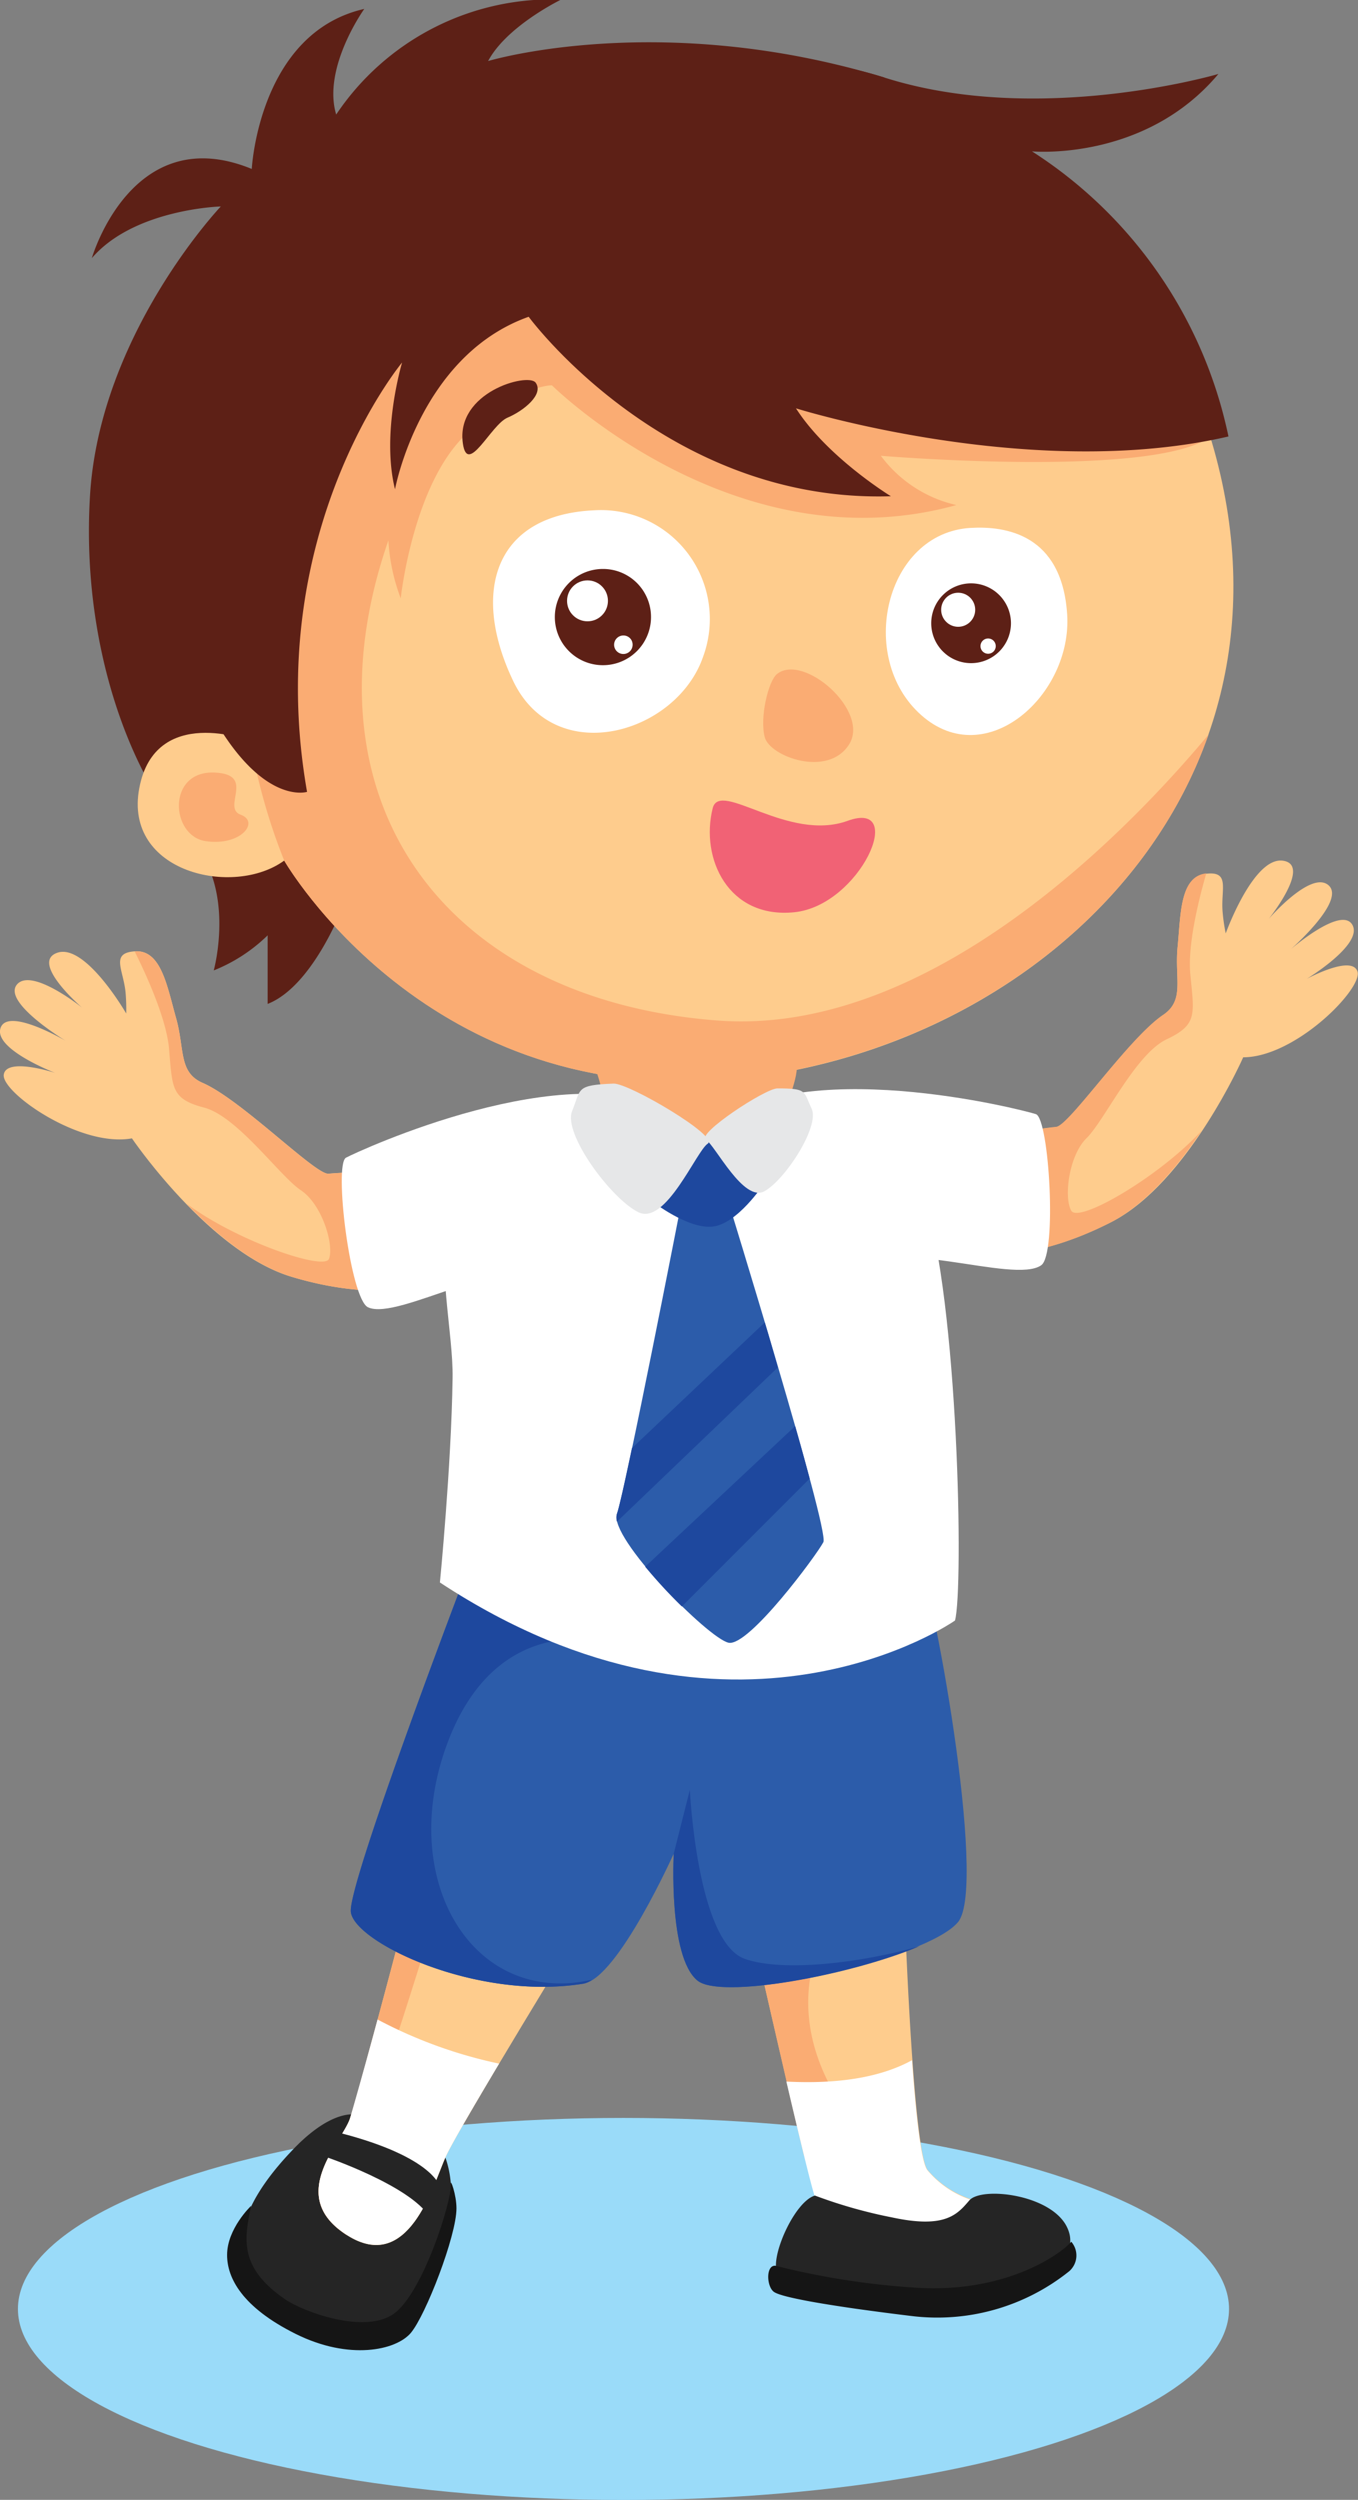 <svg id="Layer_1" data-name="Layer 1" xmlns="http://www.w3.org/2000/svg" viewBox="0 0 118.88 218.68"><rect x="0" y="0" width="118.88" height="218.68" fill="#808080" stroke="none"/><defs><style>.cls-1{fill:#9adbf9;}.cls-2{fill:#252525;}.cls-3{fill:#fecc8d;}.cls-4{fill:#151515;}.cls-5{fill:#faac73;}.cls-6{fill:#fff;}.cls-7{fill:#2c5caa;}.cls-8{fill:#1e489e;}.cls-9{fill:#5d2016;}.cls-10{fill:#f16275;}.cls-11{fill:#00aeef;}.cls-12{fill:#e6e7e8;}</style></defs><title>bgplay</title><ellipse class="cls-1" cx="54.58" cy="201.98" rx="53.01" ry="16.71"/><path class="cls-2" d="M72.57,200.69s-2.09-.84-5.73,2.93-6.29,8.24-3.35,12.18,9.57,5,12.56,3.79,4.66-11.44,4.54-12.87a9.23,9.23,0,0,0-.48-2.33Z" transform="translate(-41.12 -15.66)"/><path class="cls-3" d="M77.91,178.27s-5.4,20.57-6.16,22.74-5.62,6.77-.25,10.18,7.49-4.26,8.61-6.8,12.57-21.18,12.57-21.18S80.2,180,77.91,178.27Z" transform="translate(-41.12 -15.66)"/><path class="cls-4" d="M63.1,208.62s-2.11,2-2.1,4.31c0,2,1.32,4.56,6,6.89s8.78,1.45,10.08-.08,4-8.49,4-10.9c0-1.2-.55-2.69-.5-2.12.12,1.43-2.45,9.56-5,11.35s-7.89-.17-9.51-1.28C62,214,62.51,211.47,63.1,208.62Z" transform="translate(-41.12 -15.66)"/><path class="cls-5" d="M80.41,179.48a11.63,11.63,0,0,1-2.5-1.21s-5.4,20.57-6.16,22.74-5.62,6.77-.25,10.18h0c-2.72-2.82.47-7.42,2-10.72C74.87,197.46,79,183.77,80.41,179.48Z" transform="translate(-41.12 -15.66)"/><path class="cls-6" d="M71.75,201c-.76,2.17-5.62,6.77-.25,10.18s7.49-4.26,8.61-6.8c.44-1,2.43-4.4,4.7-8.2a40.62,40.62,0,0,1-10.64-3.86C73.05,196.48,72,200.16,71.75,201Z" transform="translate(-41.12 -15.66)"/><path class="cls-2" d="M79.65,207s-.48-2.62-8.78-4.76l-1.36,2.05s7.51,2.53,9.23,5.32Z" transform="translate(-41.12 -15.66)"/><path class="cls-3" d="M106.49,182.47s5.09,22.6,6,25.25,10.6,4.72,10.6,4.72l3.67-3.5-.36-.81a8.46,8.46,0,0,1-4.08-2.65c-1.39-1.9-2.12-25.7-2.12-25.7Z" transform="translate(-41.12 -15.66)"/><path class="cls-5" d="M114.5,199.36c-6-9.68.15-16.79.15-16.79l-1.06-1.5-7.1,1.4s3.29,14.61,5,21.71C114.79,205.08,118,205,114.5,199.36Z" transform="translate(-41.12 -15.66)"/><path class="cls-6" d="M122.29,205.48c-.54-.74-1-4.87-1.33-9.6-3.64,2-8.32,2-11,1.87,1.1,4.7,2.12,8.92,2.47,10,.88,2.66,10.6,4.72,10.6,4.72l3.67-3.5-.36-.81A8.46,8.46,0,0,1,122.29,205.48Z" transform="translate(-41.12 -15.66)"/><path class="cls-2" d="M112.46,207.72a42.42,42.42,0,0,0,6.74,1.91c4.65,1,5.71-.24,6.77-1.48s7.15-.55,8.55,2.32-2.3,5.07-9.72,6.69-15-1.3-15.64-2.68S110.67,208.24,112.46,207.72Z" transform="translate(-41.12 -15.66)"/><path class="cls-4" d="M109,213.86a67.63,67.63,0,0,0,12,1.9c8,.61,12.93-2.87,13.9-4a1.83,1.83,0,0,1-.18,2.58,18.47,18.47,0,0,1-13.86,3.91c-7.08-.86-11.35-1.62-12-2.11S108.16,213.79,109,213.86Z" transform="translate(-41.12 -15.66)"/><path class="cls-7" d="M81.65,154s-10,26.24-9.82,28.87,10.93,7.86,20.39,6.31c3-.5,7.88-11.37,7.88-11.37s-.49,9,2.07,11.1S122.4,187,125,183.78s-2.37-30.25-3.62-32.1S81.65,154,81.65,154Z" transform="translate(-41.12 -15.66)"/><path class="cls-8" d="M106.28,187c-4.15-1.54-4.77-14.77-4.77-14.77l-1.41,5.58s-.49,9,2.07,11.1c2,1.65,13.42-.45,19.44-3C116.59,187.36,109.61,188.21,106.28,187Z" transform="translate(-41.12 -15.66)"/><path class="cls-8" d="M92.94,188.84c-10.41,2.37-17.12-8.68-12.67-20.65s14.31-8.77,14.31-8.77l4.84-7.16C90.23,153,81.65,154,81.65,154s-10,26.24-9.82,28.87,10.93,7.86,20.39,6.31A2.21,2.21,0,0,0,92.94,188.84Z" transform="translate(-41.12 -15.66)"/><path class="cls-9" d="M71.33,94.48s-2.67,7.39-6.78,9v-6a14.38,14.38,0,0,1-4.72,3.07s2.06-7.38-2.25-11.69S48.14,73.13,49,59,60.45,33.72,60.45,33.72s-7.59.21-11.29,4.52c0,0,3.49-12.11,14-7.8,0,0,.61-11.9,9.85-14,0,0-3.69,5.14-2.46,9.24a22.72,22.72,0,0,1,19.7-10.06S85.49,17.92,83.85,21c0,0,15-4.52,34.68,1.44l-1,7.18L82.21,36.8,60.45,50.55,60,69.85Z" transform="translate(-41.12 -15.66)"/><path class="cls-3" d="M63,80.47s-8.31-3.23-9.69,4.15S61.58,94.17,66,90.94c0,0,12.63,22,39.87,19.08s51.3-26.8,40.64-57.87c-5.39-15.71-37.41-17.24-53.72-15.71S59.12,57.69,63,80.47Z" transform="translate(-41.12 -15.66)"/><path class="cls-5" d="M105.91,110c18.29-2,35.13-13.38,41-30.07-6.69,8-24.18,26.44-43,25-24-1.84-36.64-19.39-28.79-42A16.9,16.9,0,0,0,76.2,68s1.08-10.16,5.85-14.47,7.39-4.16,7.39-4.16,16,15.86,35.4,10.47a11.36,11.36,0,0,1-6.61-4.31s23.84,2,28.85-1.67c-.05-.18-.11-.36-.17-.55L102.48,36c-3.54,0-6.83.2-9.65.46-12.49,1.18-25.59,13-29.34,28.68L63.27,81.7A51.48,51.48,0,0,0,66,90.94S78.67,113,105.91,110Z" transform="translate(-41.12 -15.66)"/><path class="cls-6" d="M126.08,61.84c-7.46.44-10,11.34-4.31,16.38s13.23-1.8,12.77-8.82S129.15,61.66,126.08,61.84Z" transform="translate(-41.12 -15.66)"/><path class="cls-6" d="M93.13,60.3c-8.81.4-10.77,7.24-7.08,14.94s14.32,4.61,16.63-2.16A9.53,9.53,0,0,0,93.13,60.3Z" transform="translate(-41.12 -15.66)"/><path class="cls-9" d="M81.28,27.67C60.67,41.73,51.11,56,56.65,71.39S68,84.93,68,84.93c-4-22.78,8.32-37.56,8.32-37.56s-1.85,6.16-.62,11.09c0,0,2.16-11.7,11.7-15.09,0,0,12,16.32,31.71,15.7,0,0-5.54-3.38-8.31-7.69,0,0,20.62,6.46,37.86,2.46A39.1,39.1,0,0,0,131.46,28.9s9.86.93,16.32-6.77c0,0-15.7,4.62-29.25.31S88.05,23.05,81.28,27.67Z" transform="translate(-41.12 -15.66)"/><path class="cls-9" d="M98.11,69.64a4.21,4.21,0,1,1-4.21-4.21A4.2,4.2,0,0,1,98.11,69.64Z" transform="translate(-41.12 -15.66)"/><circle class="cls-6" cx="51.43" cy="52.56" r="1.79"/><path class="cls-6" d="M96.5,72.06a.81.81,0,1,1-.8-.81A.8.8,0,0,1,96.5,72.06Z" transform="translate(-41.12 -15.66)"/><path class="cls-9" d="M129.62,70.18a3.49,3.49,0,1,1-3.49-3.49A3.49,3.49,0,0,1,129.62,70.18Z" transform="translate(-41.12 -15.66)"/><circle class="cls-6" cx="83.88" cy="53.34" r="1.49"/><circle class="cls-6" cx="86.5" cy="56.52" r="0.67"/><path class="cls-9" d="M88,49.12c-.69-.86-7,.84-6.36,5.33.41,2.88,2.46-1.64,3.9-2.25S88.77,50.14,88,49.12Z" transform="translate(-41.12 -15.66)"/><path class="cls-10" d="M103.51,86.36c.63-2.51,6.59,3,11.82,1.1s1.09,7.42-4.68,8S102.41,90.76,103.51,86.36Z" transform="translate(-41.12 -15.66)"/><path class="cls-5" d="M59.89,83.24c-4.18-.17-3.85,5.54-.77,6s4.77-1.69,3.07-2.31S63.58,83.39,59.89,83.24Z" transform="translate(-41.12 -15.66)"/><path class="cls-5" d="M109.14,74.62c2.32-1.85,8.16,3.23,6.31,6.16s-6.92,1.07-7.38-.62S108.37,75.24,109.14,74.62Z" transform="translate(-41.12 -15.66)"/><path class="cls-11" d="M97.39,107.2" transform="translate(-41.12 -15.66)"/><path class="cls-3" d="M75.64,118.33a35.24,35.24,0,0,0-5.77,0c-1.14.1-7.62-6.47-11-7.94-2.14-.93-1.56-2.93-2.34-5.69s-1.3-6-3.62-5.82c-2.13.15-1,1.58-.8,3.57a17.16,17.16,0,0,1,.06,1.87S48.62,98.17,46.15,99s2.15,4.8,2.15,4.8-4.45-3.57-5.71-2,4.3,4.92,4.3,4.92-5.08-3-5.72-1.14,4.77,3.93,4.77,3.93-4.25-1.39-4.49.15,6.66,6.41,11.22,5.58c0,0,6.75,9.93,13.94,12.1s11.43.78,11.43.78Z" transform="translate(-41.12 -15.66)"/><path class="cls-5" d="M69.87,118.34c-1.14.1-7.62-6.47-11-7.94-2.14-.93-1.56-2.93-2.34-5.69s-1.3-6-3.62-5.82h0c.85,1.7,2.73,5.7,3,8.42.31,3.54.16,4.47,3.08,5.24s6.62,6,8.47,7.23,2.92,4.77,2.46,6c-.4,1.07-8.15-1.59-12.48-4.84,2.53,2.62,5.82,5.38,9.22,6.41,7.2,2.17,11.43.78,11.43.78l-2.4-9.81A35.24,35.24,0,0,0,69.87,118.34Z" transform="translate(-41.12 -15.66)"/><path class="cls-6" d="M105.28,126.4s3.55-8.2-5.39-13.39-27.4,3.34-28.48,3.92.38,12.38,1.93,13.09C76,131.25,86,124.92,90,127.48S104.07,126.68,105.28,126.4Z" transform="translate(-41.12 -15.66)"/><path class="cls-3" d="M127.9,115.26a34.81,34.81,0,0,1,5.68-1c1.13-.11,6.32-7.74,9.35-9.79,1.93-1.3,1-3.17,1.28-6s.19-6.12,2.51-6.38c2.12-.24,1.25,1.38,1.43,3.37a16.11,16.11,0,0,0,.27,1.85s2.42-6.71,5-6.36-1.24,5.1-1.24,5.1,3.72-4.31,5.25-2.94-3.34,5.61-3.34,5.61,4.46-3.87,5.42-2.15-4,4.72-4,4.72,3.92-2.13,4.44-.66-5.4,7.51-10,7.52c0,0-4.85,11-11.54,14.41s-11.09,2.83-11.09,2.83Z" transform="translate(-41.12 -15.66)"/><path class="cls-5" d="M133.58,114.23c1.13-.11,6.32-7.74,9.35-9.79,1.93-1.3,1-3.17,1.28-6s.19-6.12,2.51-6.38h0c-.53,1.82-1.66,6.09-1.4,8.82.34,3.53.65,4.41-2.08,5.7s-5.43,7.1-7,8.64-2,5.22-1.34,6.35,7.73-3,11.41-7c-2,3-4.76,6.35-7.92,8-6.68,3.43-11.09,2.83-11.09,2.83l.59-10.08A34.81,34.81,0,0,1,133.58,114.23Z" transform="translate(-41.12 -15.66)"/><path class="cls-6" d="M100.2,128.55s-5-7.43,2.89-14.15,27.54-1.66,28.71-1.28,1.86,12.25.47,13.22c-2.43,1.7-13.32-2.74-16.81.5S101.44,128.6,100.2,128.55Z" transform="translate(-41.12 -15.66)"/><path class="cls-5" d="M93,108.52s1.23,2.86.92,4.57,11,3.45,11,3.45l4.51-2.78s1.64-3.84,1.42-4.87S93,108.52,93,108.52Z" transform="translate(-41.12 -15.66)"/><path class="cls-6" d="M96,111.42s1.21,3.43,7.86,4,5.69-4.31,5.69-4.31,9.44.21,12.46,9.25,3.47,34.32,2.71,37.06c0,0-19.36,13.58-45.09-3.33,0,0,1-10.16,1.11-17.88C80.88,128.22,74.64,112.21,96,111.42Z" transform="translate(-41.12 -15.66)"/><path class="cls-7" d="M100.74,121S95.87,146,95.13,148.08s8,10.91,9.77,11.28,7.76-7.74,8.3-8.8-8.44-30.17-8.44-30.17Z" transform="translate(-41.12 -15.66)"/><path class="cls-8" d="M98.24,120.77s3.09,2.42,5.26,2.19,4.46-3.7,4.46-3.7l-2.87-3.64s-.31-.63-2.83-.1S97,118.57,98.24,120.77Z" transform="translate(-41.12 -15.66)"/><path class="cls-8" d="M110.73,140.41,97.6,152.71a44,44,0,0,0,3.21,3.48L112,145C111.62,143.58,111.19,142,110.73,140.41Z" transform="translate(-41.12 -15.66)"/><path class="cls-8" d="M108.07,131.34l-11.63,11c-.62,2.94-1.11,5.16-1.31,5.73a1.22,1.22,0,0,0,0,.7l14.08-13.49C108.85,134,108.46,132.62,108.07,131.34Z" transform="translate(-41.12 -15.66)"/><path class="cls-12" d="M94.83,110.45c-3.34.13-2.83.44-3.63,2.41s3.4,7.65,5.8,8.84,5.08-5.36,6.08-6S96.17,110.4,94.83,110.45Z" transform="translate(-41.12 -15.66)"/><path class="cls-12" d="M109.17,110.87c2.65,0,2.27.24,3,1.77s-2.28,6.19-4.12,7.22-4.31-4-5.14-4.51S108.1,110.88,109.17,110.87Z" transform="translate(-41.12 -15.66)"/></svg>
